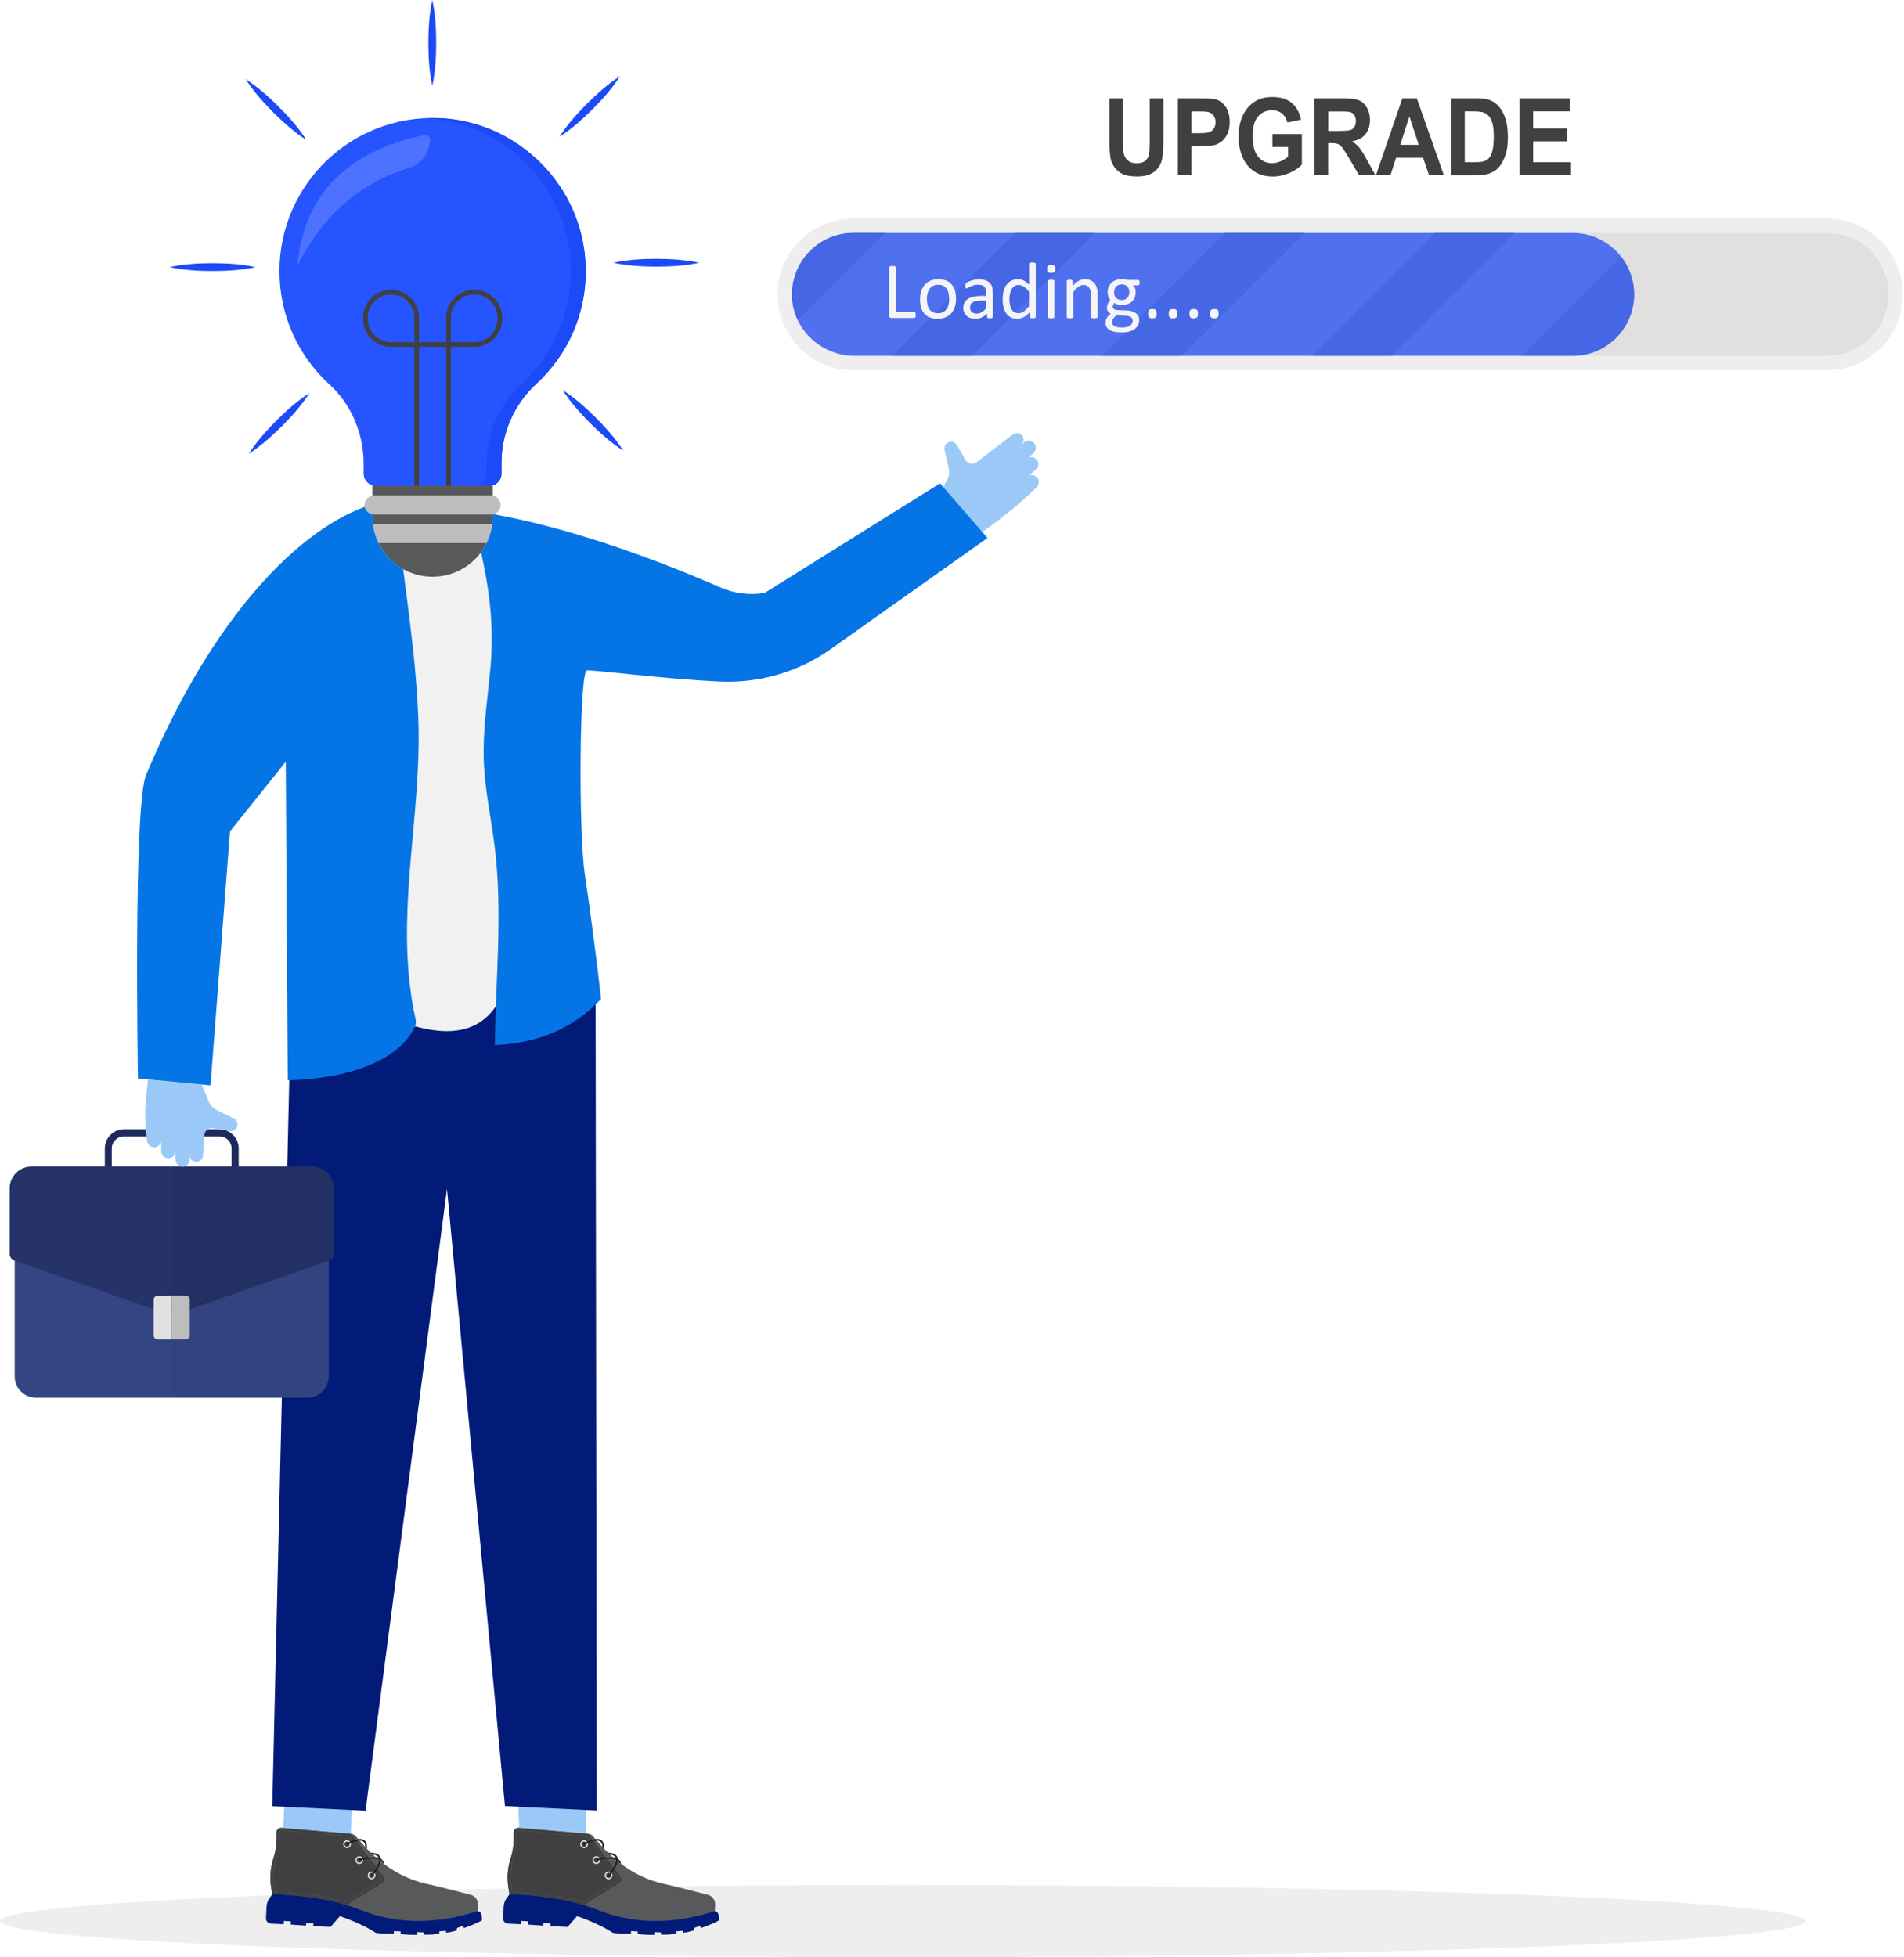 <svg width="253" height="260" viewBox="0 0 253 260" fill="none" xmlns="http://www.w3.org/2000/svg">
<path d="M119.953 259.999C186.201 259.999 239.905 257.853 239.905 255.205C239.905 252.557 186.201 250.41 119.953 250.41C53.705 250.41 0 252.557 0 255.205C0 257.853 53.705 259.999 119.953 259.999Z" fill="#EEEEEE"/>
<path d="M124.68 65.908L125.755 63.925C126.09 63.44 126.204 62.832 126.072 62.259L125.517 59.773C125.411 59.306 125.702 58.83 126.169 58.716C126.557 58.619 126.954 58.795 127.156 59.139L128.284 61.104C128.584 61.624 129.28 61.765 129.756 61.404L134.595 57.711C134.974 57.42 135.512 57.491 135.811 57.861C136.102 58.222 136.067 58.751 135.714 59.068L133.176 61.36L136.049 58.786C136.463 58.416 137.116 58.478 137.451 58.919C137.759 59.324 137.697 59.897 137.31 60.223L132.982 63.925L136.411 60.946C136.807 60.602 137.415 60.646 137.759 61.051C138.094 61.457 138.041 62.056 137.636 62.391L132.947 66.278L136.481 63.325C136.878 62.999 137.459 63.043 137.803 63.431C138.129 63.81 138.103 64.374 137.75 64.727C135.08 67.362 132.312 69.512 128.663 71.927L124.68 65.908Z" fill="#9BC9F7"/>
<path d="M47.051 234.559L38.055 234.125L37.393 247.849L46.39 248.283L47.051 234.559Z" fill="#9BC9F7"/>
<path d="M37.645 249.961L36.191 251.644L35.794 252.2C35.565 252.517 35.433 252.905 35.415 253.292L35.344 254.826C35.327 255.205 35.618 255.531 35.997 255.549L37.698 255.628L37.715 255.196L38.641 255.24L38.623 255.672L40.668 255.813L40.685 255.461L41.646 255.505L41.629 255.892L43.92 255.989L45.163 254.553C46.961 255.17 48.574 255.901 49.94 256.774C50.002 256.827 52.319 256.95 52.328 256.888L52.346 256.545L53.245 256.589L53.227 256.932C53.968 257.021 54.708 257.056 55.431 257.038L55.448 256.677L56.33 256.721L56.312 257.012C57.088 257.047 57.775 256.994 58.365 256.853L58.383 256.571L59.273 256.501L59.264 256.756C59.785 256.712 60.269 256.589 60.736 256.43L60.701 256.139L61.503 255.848L61.653 256.139C62.526 255.831 63.319 255.505 64.006 255.143C64.006 255.143 64.209 253.98 63.486 253.883L54.223 252.411L42.343 250.19L37.645 249.961Z" fill="#021B79"/>
<path d="M35.938 249.036C35.912 249.609 35.947 250.181 36.035 250.754L36.185 251.644C39.772 251.75 43.095 252.182 46.039 253.081C46.647 253.266 47.246 253.469 47.819 253.698C52.763 255.681 57.999 255.655 63.472 253.883L63.516 253.046C63.542 252.429 63.137 251.865 62.529 251.715L58.58 250.71C57.875 250.534 57.17 250.375 56.465 250.208C54.482 249.741 52.666 248.859 51.001 247.608C50.913 247.537 50.816 247.467 50.727 247.396C50.675 247.352 50.622 247.317 50.569 247.273C50.419 248.137 49.529 249.168 49.485 249.221C49.458 249.247 49.414 249.265 49.379 249.256C49.361 249.256 49.344 249.247 49.326 249.23C49.282 249.186 49.273 249.115 49.317 249.071C49.635 248.71 50.322 247.767 50.366 247.097C50.331 247.07 50.287 247.035 50.252 247.009C49.555 246.779 48.374 247 47.881 247.132C47.819 247.15 47.757 247.114 47.74 247.053C47.722 246.991 47.757 246.929 47.819 246.912C47.889 246.894 49.009 246.594 49.899 246.7C49.767 246.586 49.635 246.462 49.502 246.339C49.423 246.259 49.335 246.18 49.256 246.101C49.079 245.933 48.903 245.757 48.727 245.572C48.656 245.501 48.586 245.431 48.515 245.352C48.26 245.078 48.013 244.805 47.766 244.514C47.202 244.532 46.462 244.885 46.153 245.07C46.1 245.105 46.03 245.087 46.003 245.034C45.968 244.981 45.986 244.911 46.039 244.885C46.083 244.858 46.876 244.4 47.59 244.312C47.493 244.197 47.396 244.074 47.299 243.959C47.14 243.765 46.911 243.633 46.656 243.615L37.384 242.822C37.04 242.796 36.749 243.06 36.749 243.395L36.731 244.488C36.714 245.299 36.582 246.11 36.326 246.876C36.106 247.59 35.974 248.313 35.938 249.036Z" fill="#58595B"/>
<path d="M49.332 249.239C49.35 249.256 49.367 249.265 49.385 249.265C49.42 249.274 49.464 249.256 49.491 249.23C49.535 249.177 50.425 248.146 50.575 247.282C50.504 247.229 50.434 247.176 50.372 247.114C50.328 247.775 49.632 248.719 49.323 249.089C49.279 249.124 49.288 249.194 49.332 249.239ZM47.755 247.062C47.772 247.123 47.834 247.159 47.895 247.141C48.389 247.009 49.579 246.788 50.266 247.018C50.152 246.921 50.037 246.815 49.923 246.718C49.032 246.612 47.904 246.912 47.843 246.929C47.772 246.938 47.737 247 47.755 247.062Z" fill="#1F2023"/>
<path d="M46.018 245.052C46.054 245.105 46.115 245.122 46.168 245.087C46.477 244.902 47.217 244.549 47.781 244.532C47.719 244.461 47.666 244.391 47.605 244.32C46.891 244.408 46.106 244.867 46.054 244.893C46.001 244.928 45.983 244.999 46.018 245.052Z" fill="#303030"/>
<path d="M35.938 249.036C35.912 249.609 35.947 250.181 36.035 250.754L36.185 251.644C39.772 251.75 43.095 252.182 46.039 253.081L50.789 250.129C51.062 249.961 51.133 249.591 50.939 249.335L46.664 243.633L37.392 242.84C37.049 242.813 36.758 243.078 36.758 243.413L36.74 244.505C36.723 245.316 36.59 246.127 36.335 246.894C36.106 247.59 35.974 248.313 35.938 249.036Z" fill="#404042"/>
<path d="M46.477 244.039L46.556 243.978L46.503 243.907L46.415 243.898L46.406 244.004H46.45L46.477 244.039Z" fill="#58595B"/>
<path d="M36.44 251.02L36.537 251.002L36.554 251.135L36.458 251.152L36.44 251.02ZM36.396 250.756L36.493 250.738L36.51 250.87L36.413 250.888L36.396 250.756ZM36.352 250.482L36.449 250.465C36.458 250.509 36.458 250.553 36.466 250.597L36.369 250.615C36.369 250.579 36.361 250.535 36.352 250.482ZM36.316 250.218L36.413 250.209C36.422 250.253 36.422 250.297 36.431 250.341L36.334 250.35C36.325 250.306 36.325 250.262 36.316 250.218ZM36.299 249.945L36.396 249.936C36.396 249.98 36.405 250.024 36.405 250.068L36.308 250.077C36.299 250.042 36.299 249.998 36.299 249.945ZM36.281 249.68H36.378C36.378 249.724 36.378 249.768 36.387 249.812L36.29 249.821C36.281 249.768 36.281 249.724 36.281 249.68ZM36.281 249.407H36.378C36.378 249.451 36.378 249.495 36.378 249.539H36.281C36.281 249.495 36.281 249.451 36.281 249.407ZM36.281 249.134H36.378C36.378 249.178 36.378 249.222 36.378 249.266H36.281C36.281 249.231 36.281 249.187 36.281 249.134ZM36.29 249.002C36.29 248.958 36.299 248.914 36.299 248.869L36.396 248.878C36.396 248.922 36.387 248.966 36.387 249.01L36.29 249.002ZM36.308 248.737C36.308 248.693 36.316 248.649 36.316 248.605L36.413 248.614C36.405 248.658 36.405 248.702 36.405 248.746L36.308 248.737ZM36.334 248.464C36.343 248.42 36.343 248.376 36.352 248.332L36.449 248.349C36.44 248.394 36.44 248.438 36.431 248.482L36.334 248.464ZM36.369 248.2C36.378 248.156 36.387 248.111 36.396 248.067L36.493 248.085C36.484 248.129 36.475 248.173 36.475 248.217L36.369 248.2ZM36.422 247.926C36.431 247.882 36.44 247.838 36.449 247.794L36.546 247.812C36.537 247.856 36.528 247.9 36.519 247.944L36.422 247.926ZM36.475 247.662C36.484 247.618 36.493 247.574 36.51 247.53L36.607 247.556C36.599 247.6 36.59 247.644 36.581 247.688L36.475 247.662ZM36.537 247.406C36.546 247.362 36.563 247.318 36.572 247.274L36.669 247.301C36.66 247.345 36.643 247.389 36.634 247.433L36.537 247.406ZM36.616 247.142C36.625 247.098 36.643 247.054 36.66 247.01L36.757 247.045C36.74 247.089 36.731 247.133 36.713 247.168L36.616 247.142ZM36.696 246.886C36.713 246.842 36.722 246.798 36.731 246.763L36.828 246.789C36.819 246.834 36.801 246.878 36.792 246.922L36.696 246.886ZM36.766 246.631C36.775 246.587 36.792 246.543 36.801 246.499L36.898 246.525C36.889 246.569 36.872 246.613 36.863 246.657L36.766 246.631ZM36.837 246.375C36.845 246.331 36.854 246.287 36.863 246.243L36.96 246.261C36.951 246.305 36.942 246.349 36.925 246.393L36.837 246.375ZM36.898 246.111C36.907 246.067 36.916 246.023 36.925 245.979L37.022 245.996C37.013 246.04 37.004 246.084 36.995 246.128L36.898 246.111ZM36.942 245.846C36.951 245.802 36.96 245.758 36.96 245.714L37.057 245.732C37.048 245.776 37.039 245.82 37.03 245.864L36.942 245.846ZM36.986 245.582C36.995 245.538 36.995 245.494 37.004 245.45L37.101 245.459C37.092 245.503 37.092 245.547 37.083 245.591L36.986 245.582ZM37.022 245.318C37.03 245.274 37.03 245.229 37.039 245.185L37.136 245.194C37.136 245.238 37.127 245.282 37.118 245.326L37.022 245.318ZM37.048 245.053C37.048 245.009 37.057 244.965 37.057 244.921L37.154 244.93C37.154 244.974 37.145 245.018 37.145 245.062L37.048 245.053ZM37.066 244.657H37.163C37.163 244.701 37.163 244.745 37.154 244.789H37.057C37.066 244.745 37.066 244.701 37.066 244.657ZM37.075 244.383H37.171V244.516H37.075V244.383ZM37.075 244.119H37.171V244.251H37.075V244.119ZM37.083 243.846H37.18V243.978H37.083V243.846ZM37.083 243.581H37.18V243.714H37.083V243.581ZM46.126 243.978L46.135 243.881L46.267 243.89L46.258 243.987L46.126 243.978ZM45.862 243.951L45.87 243.855L46.003 243.863L45.994 243.96L45.862 243.951ZM45.588 243.934L45.597 243.837L45.729 243.846L45.721 243.943L45.588 243.934ZM45.324 243.907L45.333 243.81L45.465 243.819L45.456 243.916L45.324 243.907ZM45.06 243.89L45.068 243.793L45.201 243.802L45.192 243.899L45.06 243.89ZM44.786 243.863L44.795 243.766L44.927 243.775L44.919 243.872L44.786 243.863ZM44.522 243.837L44.531 243.74L44.663 243.749L44.654 243.846L44.522 243.837ZM44.249 243.819L44.258 243.722L44.39 243.731L44.381 243.828L44.249 243.819ZM43.984 243.793L43.993 243.696L44.125 243.705L44.117 243.802L43.984 243.793ZM43.711 243.775L43.72 243.678L43.852 243.687L43.834 243.784L43.711 243.775ZM37.092 243.44C37.101 243.387 37.118 243.343 37.154 243.299L37.233 243.361C37.215 243.396 37.198 243.423 37.189 243.467L37.092 243.44ZM43.447 243.749L43.456 243.652L43.588 243.661L43.579 243.758L43.447 243.749ZM43.182 243.722L43.191 243.625L43.323 243.634L43.315 243.731L43.182 243.722ZM42.909 243.705L42.918 243.608L43.05 243.617L43.032 243.714L42.909 243.705ZM42.645 243.678L42.654 243.581L42.786 243.59L42.768 243.687L42.645 243.678ZM42.371 243.661L42.38 243.564L42.512 243.573L42.495 243.669L42.371 243.661ZM42.107 243.634L42.116 243.537L42.248 243.546L42.239 243.643L42.107 243.634ZM41.843 243.617L41.851 243.52L41.984 243.528L41.975 243.625L41.843 243.617ZM41.569 243.59L41.578 243.493L41.71 243.502L41.702 243.599L41.569 243.59ZM41.305 243.564L41.314 243.467L41.446 243.476L41.437 243.573L41.305 243.564ZM41.032 243.546L41.041 243.449L41.173 243.458L41.164 243.555L41.032 243.546ZM40.767 243.52L40.776 243.423L40.908 243.431L40.9 243.528L40.767 243.52ZM40.503 243.502L40.512 243.405L40.644 243.414L40.635 243.511L40.503 243.502ZM40.23 243.476L40.239 243.379L40.371 243.387L40.362 243.484L40.23 243.476ZM39.965 243.449L39.974 243.352L40.106 243.361L40.097 243.458L39.965 243.449ZM39.692 243.431L39.701 243.335L39.833 243.343L39.824 243.44L39.692 243.431ZM39.428 243.405L39.437 243.308L39.569 243.317L39.56 243.414L39.428 243.405ZM39.163 243.387L39.172 243.29L39.304 243.299L39.295 243.396L39.163 243.387ZM38.89 243.361L38.899 243.264L39.031 243.273L39.022 243.37L38.89 243.361ZM38.626 243.335L38.635 243.238L38.767 243.246L38.758 243.343L38.626 243.335ZM37.268 243.194C37.312 243.167 37.365 243.149 37.418 243.141L37.427 243.238C37.392 243.246 37.356 243.255 37.321 243.273L37.268 243.194ZM38.352 243.317L38.361 243.22L38.493 243.229L38.485 243.326L38.352 243.317ZM38.088 243.29L38.097 243.194L38.229 243.202L38.22 243.299L38.088 243.29ZM37.815 243.273L37.824 243.176L37.956 243.185L37.947 243.282L37.815 243.273ZM37.55 243.246L37.559 243.149L37.691 243.158L37.683 243.255L37.55 243.246Z" fill="#58595B"/>
<path d="M36.494 251.371L36.609 251.38V251.274H36.582V251.248L36.477 251.266L36.494 251.371Z" fill="#58595B"/>
<path d="M45.626 252.658L45.653 252.561L45.776 252.596L45.75 252.693L45.626 252.658ZM45.371 252.588L45.397 252.491L45.529 252.526L45.503 252.623L45.371 252.588ZM45.115 252.517L45.142 252.42L45.274 252.455L45.247 252.552L45.115 252.517ZM44.859 252.455L44.886 252.358L45.018 252.394L44.992 252.491L44.859 252.455ZM44.604 252.385L44.63 252.288L44.763 252.323L44.736 252.42L44.604 252.385ZM44.348 252.323L44.375 252.226L44.507 252.253L44.48 252.35L44.348 252.323ZM44.093 252.27L44.11 252.173L44.242 252.2L44.216 252.297L44.093 252.27ZM43.828 252.209L43.846 252.112L43.978 252.138L43.961 252.235L43.828 252.209ZM43.573 252.156L43.59 252.059L43.722 252.085L43.705 252.182L43.573 252.156ZM43.317 252.103L43.335 252.006L43.467 252.032L43.449 252.129L43.317 252.103ZM43.053 252.05L43.07 251.953L43.203 251.979L43.185 252.076L43.053 252.05ZM42.797 252.006L42.815 251.909L42.947 251.935L42.929 252.032L42.797 252.006ZM42.533 251.953L42.55 251.856L42.682 251.883L42.665 251.979L42.533 251.953ZM42.268 251.909L42.286 251.812L42.418 251.83L42.401 251.927L42.268 251.909ZM42.013 251.874L42.03 251.777L42.163 251.794L42.145 251.891L42.013 251.874ZM41.748 251.83L41.766 251.733L41.898 251.75L41.88 251.847L41.748 251.83ZM41.484 251.794L41.502 251.697L41.634 251.715L41.616 251.812L41.484 251.794ZM41.228 251.759L41.246 251.662L41.378 251.68L41.361 251.777L41.228 251.759ZM40.964 251.724L40.973 251.627L41.105 251.645L41.096 251.742L40.964 251.724ZM40.7 251.689L40.708 251.592L40.84 251.609L40.832 251.706L40.7 251.689ZM40.435 251.653L40.444 251.556L40.576 251.574L40.567 251.671L40.435 251.653ZM40.171 251.627L40.179 251.53L40.312 251.548L40.303 251.645L40.171 251.627ZM39.906 251.6L39.915 251.504L40.047 251.521L40.038 251.618L39.906 251.6ZM39.651 251.574L39.66 251.477L39.792 251.486L39.783 251.583L39.651 251.574ZM39.386 251.548L39.395 251.451L39.527 251.459L39.519 251.556L39.386 251.548ZM39.122 251.53L39.131 251.433L39.263 251.442L39.254 251.539L39.122 251.53ZM38.857 251.504L38.866 251.407L38.998 251.415L38.99 251.512L38.857 251.504ZM38.593 251.486L38.602 251.389L38.734 251.398L38.725 251.495L38.593 251.486ZM38.329 251.468L38.337 251.371L38.47 251.38L38.461 251.477L38.329 251.468ZM38.064 251.451L38.073 251.354L38.205 251.363L38.196 251.459L38.064 251.451ZM37.8 251.433L37.809 251.336L37.941 251.345L37.932 251.442L37.8 251.433ZM36.742 251.283L36.874 251.292V251.389L36.742 251.38V251.283ZM37.535 251.415L37.544 251.318L37.676 251.327L37.668 251.424L37.535 251.415ZM37.007 251.292L37.139 251.301L37.13 251.398L36.998 251.389L37.007 251.292ZM37.271 251.407L37.28 251.31L37.412 251.318L37.403 251.415L37.271 251.407Z" fill="#58595B"/>
<path d="M45.971 252.755L46.041 252.711L45.989 252.623L45.953 252.649L45.909 252.632L45.883 252.729L45.971 252.755Z" fill="#58595B"/>
<path d="M46.102 252.552L46.216 252.481L46.269 252.569L46.154 252.64L46.102 252.552ZM46.331 252.411L46.445 252.34L46.498 252.428L46.384 252.499L46.331 252.411ZM46.551 252.279L46.666 252.208L46.718 252.296L46.604 252.367L46.551 252.279ZM46.78 252.138L46.895 252.067L46.948 252.155L46.833 252.226L46.78 252.138ZM47.001 251.997L47.115 251.926L47.168 252.014L47.053 252.085L47.001 251.997ZM47.23 251.856L47.344 251.785L47.397 251.873L47.283 251.944L47.23 251.856ZM47.45 251.715L47.565 251.644L47.617 251.732L47.503 251.803L47.45 251.715ZM47.679 251.574L47.794 251.503L47.847 251.591L47.732 251.662L47.679 251.574ZM47.9 251.433L48.014 251.362L48.067 251.45L47.952 251.521L47.9 251.433ZM48.129 251.3L48.243 251.23L48.296 251.318L48.182 251.388L48.129 251.3ZM48.349 251.159L48.464 251.089L48.517 251.177L48.402 251.247L48.349 251.159ZM48.578 251.018L48.693 250.948L48.746 251.036L48.631 251.106L48.578 251.018ZM48.798 250.877L48.913 250.807L48.966 250.895L48.851 250.965L48.798 250.877ZM49.028 250.736L49.142 250.666L49.195 250.754L49.081 250.824L49.028 250.736ZM49.257 250.595L49.371 250.525L49.424 250.613L49.31 250.683L49.257 250.595ZM49.477 250.454L49.592 250.384L49.645 250.472L49.53 250.542L49.477 250.454ZM49.706 250.313L49.821 250.243L49.874 250.331L49.759 250.401L49.706 250.313ZM49.927 250.181L50.041 250.111L50.094 250.199L49.98 250.269L49.927 250.181ZM50.156 250.04L50.27 249.969L50.323 250.058L50.209 250.128L50.156 250.04ZM50.376 249.899L50.491 249.828L50.544 249.917L50.429 249.987L50.376 249.899ZM50.57 249.749C50.588 249.723 50.596 249.696 50.605 249.67C50.605 249.661 50.605 249.652 50.605 249.643L50.702 249.652C50.702 249.661 50.702 249.67 50.702 249.687C50.693 249.732 50.676 249.767 50.658 249.802L50.57 249.749ZM50.561 249.494L50.526 249.441L50.605 249.379L50.641 249.432C50.658 249.45 50.667 249.476 50.685 249.502L50.596 249.538C50.579 249.529 50.57 249.511 50.561 249.494ZM50.358 249.229L50.438 249.167L50.517 249.273L50.438 249.335L50.358 249.229ZM50.2 249.018L50.279 248.956L50.358 249.062L50.279 249.123L50.2 249.018ZM50.041 248.806L50.12 248.744L50.2 248.85L50.12 248.912L50.041 248.806ZM49.883 248.595L49.962 248.533L50.041 248.639L49.962 248.7L49.883 248.595ZM49.724 248.383L49.803 248.321L49.883 248.427L49.803 248.489L49.724 248.383ZM49.565 248.172L49.645 248.11L49.724 248.216L49.645 248.277L49.565 248.172ZM49.407 247.96L49.486 247.898L49.565 248.004L49.486 248.066L49.407 247.96ZM49.248 247.748L49.327 247.687L49.407 247.793L49.327 247.854L49.248 247.748ZM49.089 247.537L49.169 247.475L49.248 247.581L49.169 247.643L49.089 247.537ZM48.931 247.325L49.01 247.264L49.089 247.369L49.01 247.431L48.931 247.325ZM48.772 247.114L48.851 247.052L48.931 247.158L48.851 247.22L48.772 247.114ZM48.613 246.902L48.693 246.841L48.772 246.946L48.693 247.008L48.613 246.902ZM48.455 246.691L48.534 246.629L48.613 246.735L48.534 246.797L48.455 246.691ZM48.296 246.479L48.376 246.418L48.455 246.523L48.376 246.585L48.296 246.479ZM48.138 246.268L48.217 246.206L48.296 246.312L48.217 246.374L48.138 246.268ZM47.979 246.056L48.058 245.995L48.138 246.1L48.058 246.162L47.979 246.056ZM47.82 245.845L47.9 245.783L47.979 245.889L47.9 245.951L47.82 245.845ZM47.662 245.633L47.741 245.572L47.82 245.677L47.741 245.739L47.662 245.633ZM47.503 245.413L47.582 245.351L47.662 245.457L47.582 245.519L47.503 245.413ZM47.344 245.201L47.424 245.14L47.503 245.245L47.424 245.307L47.344 245.201ZM47.186 244.99L47.265 244.928L47.344 245.034L47.265 245.096L47.186 244.99ZM47.027 244.778L47.106 244.717L47.186 244.822L47.106 244.884L47.027 244.778ZM46.868 244.567L46.948 244.505L47.027 244.611L46.948 244.673L46.868 244.567ZM46.71 244.355L46.789 244.294L46.868 244.399L46.789 244.461L46.71 244.355ZM46.551 244.144L46.63 244.082L46.71 244.188L46.63 244.25L46.551 244.144Z" fill="#58595B"/>
<path d="M48.866 249.054C48.91 248.772 49.183 248.587 49.456 248.631C49.738 248.675 49.923 248.949 49.879 249.222C49.835 249.504 49.562 249.689 49.289 249.645C49.007 249.601 48.813 249.336 48.866 249.054ZM49.024 249.081C48.989 249.275 49.121 249.46 49.315 249.486C49.509 249.521 49.694 249.389 49.721 249.195C49.756 249.001 49.624 248.816 49.43 248.79C49.236 248.763 49.051 248.887 49.024 249.081ZM47.235 247.027C47.279 246.745 47.553 246.56 47.826 246.604C48.108 246.648 48.293 246.921 48.249 247.195C48.205 247.477 47.931 247.662 47.658 247.618C47.376 247.574 47.182 247.309 47.235 247.027ZM47.394 247.054C47.359 247.248 47.491 247.433 47.685 247.459C47.879 247.494 48.064 247.362 48.09 247.168C48.125 246.974 47.993 246.789 47.799 246.763C47.605 246.736 47.42 246.86 47.394 247.054Z" fill="#E6E7E8"/>
<path d="M49.321 249.079C49.276 249.124 49.285 249.194 49.329 249.238C49.347 249.256 49.365 249.265 49.382 249.265C49.417 249.273 49.462 249.256 49.488 249.229C49.532 249.176 50.422 248.145 50.572 247.282C50.581 247.255 50.581 247.229 50.581 247.202C50.59 247.105 50.59 247.017 50.581 246.929C50.572 246.832 50.546 246.735 50.502 246.656C50.325 246.312 49.911 246.136 49.25 246.127C49.329 246.206 49.417 246.286 49.497 246.365C49.92 246.4 50.184 246.532 50.299 246.753C50.308 246.77 50.316 246.788 50.325 246.814C50.352 246.894 50.361 246.973 50.361 247.07C50.361 247.088 50.361 247.105 50.361 247.123C50.325 247.766 49.638 248.709 49.321 249.079Z" fill="#1F2023"/>
<path d="M47.755 247.062C47.772 247.123 47.834 247.159 47.895 247.141C48.389 247.009 49.579 246.788 50.266 247.018C50.31 247.026 50.346 247.044 50.381 247.062C50.46 247.097 50.54 247.141 50.593 247.194C50.619 247.22 50.645 247.238 50.663 247.264C50.698 247.308 50.716 247.352 50.742 247.397C50.83 247.467 50.927 247.538 51.016 247.608C51.007 247.423 50.945 247.264 50.839 247.132C50.778 247.053 50.689 246.982 50.601 246.921C50.522 246.877 50.443 246.832 50.346 246.806C50.214 246.762 50.072 246.735 49.923 246.718C49.032 246.612 47.904 246.912 47.843 246.929C47.772 246.938 47.737 247 47.755 247.062Z" fill="#1F2023"/>
<path d="M45.603 244.972C45.62 244.69 45.858 244.47 46.14 244.487C46.422 244.505 46.642 244.743 46.625 245.025C46.607 245.307 46.369 245.527 46.087 245.51C45.805 245.492 45.585 245.254 45.603 244.972ZM45.761 244.981C45.752 245.175 45.902 245.342 46.096 245.351C46.29 245.36 46.458 245.21 46.466 245.016C46.475 244.822 46.325 244.655 46.131 244.646C45.938 244.628 45.77 244.787 45.761 244.981Z" fill="#E6E7E8"/>
<path d="M46.018 245.052C46.054 245.105 46.115 245.123 46.168 245.087C46.477 244.902 47.217 244.55 47.781 244.532C47.975 244.523 48.142 244.559 48.266 244.647C48.451 244.77 48.539 245.017 48.53 245.369C48.601 245.44 48.671 245.519 48.742 245.59C48.795 245.043 48.68 244.664 48.398 244.462C48.187 244.312 47.904 244.285 47.605 244.321C46.891 244.409 46.106 244.867 46.054 244.893C46.001 244.929 45.983 244.999 46.018 245.052Z" fill="#1F2023"/>
<path d="M77.577 234.167L68.664 234.508L69.189 248.239L78.102 247.898L77.577 234.167Z" fill="#9BC9F7"/>
<path d="M69.153 249.961L67.698 251.644L67.302 252.2C67.073 252.517 66.941 252.905 66.923 253.292L66.852 254.826C66.835 255.205 67.126 255.531 67.504 255.549L69.206 255.628L69.223 255.196L70.149 255.24L70.131 255.672L72.176 255.813L72.193 255.461L73.154 255.505L73.136 255.892L75.428 255.989L76.671 254.553C78.469 255.17 80.082 255.901 81.448 256.774C81.509 256.827 83.827 256.95 83.836 256.888L83.854 256.545L84.753 256.589L84.735 256.932C85.475 257.021 86.216 257.056 86.938 257.038L86.956 256.677L87.837 256.721L87.82 257.012C88.595 257.047 89.283 256.994 89.873 256.853L89.891 256.571L90.781 256.501L90.772 256.756C91.292 256.712 91.777 256.589 92.244 256.43L92.209 256.139L93.011 255.848L93.161 256.139C94.033 255.831 94.827 255.505 95.514 255.143C95.514 255.143 95.708 253.98 94.994 253.883L85.731 252.411L73.85 250.199L69.153 249.961Z" fill="#021B79"/>
<path d="M67.454 249.036C67.427 249.609 67.463 250.181 67.551 250.754L67.701 251.644C71.288 251.75 74.611 252.182 77.554 253.081C78.162 253.266 78.762 253.469 79.335 253.698C84.279 255.681 89.514 255.655 94.987 253.883L95.031 253.046C95.058 252.429 94.653 251.865 94.044 251.715L90.096 250.71C89.391 250.534 88.686 250.375 87.981 250.208C85.998 249.741 84.182 248.859 82.516 247.608C82.428 247.537 82.331 247.467 82.243 247.396C82.19 247.352 82.137 247.317 82.084 247.273C81.935 248.137 81.044 249.168 81 249.221C80.974 249.247 80.93 249.265 80.895 249.256C80.877 249.256 80.859 249.247 80.842 249.23C80.798 249.186 80.789 249.115 80.833 249.071C81.15 248.71 81.838 247.767 81.882 247.097C81.846 247.07 81.802 247.035 81.767 247.009C81.071 246.779 79.89 247 79.396 247.132C79.335 247.15 79.273 247.114 79.264 247.053C79.246 246.991 79.282 246.929 79.343 246.912C79.414 246.894 80.533 246.594 81.423 246.7C81.291 246.586 81.159 246.462 81.027 246.339C80.948 246.259 80.859 246.18 80.78 246.101C80.604 245.933 80.427 245.757 80.251 245.572C80.181 245.501 80.11 245.431 80.04 245.352C79.784 245.078 79.537 244.805 79.29 244.514C78.726 244.532 77.986 244.885 77.678 245.07C77.625 245.105 77.554 245.087 77.528 245.034C77.493 244.981 77.51 244.911 77.563 244.885C77.607 244.858 78.4 244.4 79.114 244.312C79.017 244.197 78.92 244.074 78.823 243.959C78.665 243.765 78.436 243.633 78.18 243.615L68.908 242.822C68.564 242.796 68.274 243.06 68.274 243.395L68.256 244.488C68.238 245.299 68.106 246.11 67.85 246.876C67.621 247.59 67.489 248.313 67.454 249.036Z" fill="#58595B"/>
<path d="M80.838 249.239C80.856 249.256 80.873 249.265 80.891 249.265C80.926 249.274 80.97 249.256 80.997 249.23C81.041 249.177 81.931 248.146 82.081 247.282C82.01 247.229 81.949 247.176 81.878 247.114C81.834 247.775 81.138 248.719 80.829 249.089C80.785 249.124 80.794 249.194 80.838 249.239ZM79.252 247.062C79.269 247.123 79.331 247.159 79.384 247.141C79.877 247.009 81.067 246.788 81.755 247.018C81.64 246.921 81.526 246.815 81.411 246.718C80.521 246.612 79.393 246.912 79.331 246.929C79.269 246.938 79.243 247 79.252 247.062Z" fill="#1F2023"/>
<path d="M77.526 245.052C77.561 245.105 77.623 245.122 77.676 245.087C77.984 244.902 78.725 244.549 79.289 244.532C79.227 244.461 79.174 244.391 79.113 244.32C78.399 244.408 77.614 244.867 77.561 244.893C77.508 244.928 77.491 244.999 77.526 245.052Z" fill="#303030"/>
<path d="M67.454 249.036C67.427 249.609 67.463 250.181 67.551 250.754L67.701 251.644C71.288 251.75 74.611 252.182 77.554 253.081L82.305 250.129C82.578 249.961 82.648 249.591 82.455 249.335L78.18 243.633L68.908 242.84C68.564 242.813 68.274 243.078 68.274 243.413L68.256 244.505C68.238 245.316 68.106 246.127 67.85 246.894C67.621 247.59 67.489 248.313 67.454 249.036Z" fill="#404042"/>
<path d="M77.977 244.039L78.056 243.978L78.003 243.907L77.915 243.898L77.906 244.004H77.95L77.977 244.039Z" fill="#58595B"/>
<path d="M67.948 251.018L68.045 251L68.062 251.133L67.965 251.15L67.948 251.018ZM67.904 250.754L68.001 250.736L68.018 250.868L67.921 250.886L67.904 250.754ZM67.868 250.48L67.965 250.463C67.974 250.507 67.974 250.551 67.983 250.595L67.886 250.613C67.877 250.577 67.868 250.533 67.868 250.48ZM67.833 250.216L67.93 250.207C67.939 250.251 67.939 250.295 67.948 250.339L67.851 250.348C67.842 250.304 67.833 250.26 67.833 250.216ZM67.807 249.943L67.904 249.934C67.904 249.978 67.912 250.022 67.912 250.066L67.816 250.075C67.816 250.04 67.816 249.996 67.807 249.943ZM67.798 249.678H67.895C67.895 249.722 67.895 249.766 67.904 249.811L67.807 249.819C67.798 249.766 67.798 249.722 67.798 249.678ZM67.789 249.405H67.886C67.886 249.449 67.886 249.493 67.886 249.537H67.789C67.789 249.493 67.789 249.449 67.789 249.405ZM67.798 249.132H67.895C67.895 249.176 67.895 249.22 67.895 249.264H67.798C67.789 249.229 67.789 249.185 67.798 249.132ZM67.798 249C67.798 248.956 67.807 248.912 67.807 248.867L67.904 248.876C67.904 248.92 67.895 248.964 67.895 249.009L67.798 249ZM67.816 248.735C67.816 248.691 67.824 248.647 67.824 248.603L67.921 248.612C67.912 248.656 67.912 248.7 67.912 248.744L67.816 248.735ZM67.851 248.462C67.86 248.418 67.86 248.374 67.868 248.33L67.965 248.347C67.957 248.392 67.957 248.436 67.948 248.48L67.851 248.462ZM67.886 248.198C67.895 248.154 67.904 248.11 67.904 248.065L68.001 248.083C67.992 248.127 67.983 248.171 67.983 248.215L67.886 248.198ZM67.93 247.924C67.939 247.88 67.948 247.836 67.957 247.792L68.053 247.81C68.045 247.854 68.036 247.898 68.027 247.942L67.93 247.924ZM67.983 247.66C67.992 247.616 68.001 247.572 68.018 247.528L68.115 247.554C68.106 247.598 68.097 247.642 68.08 247.686L67.983 247.66ZM68.053 247.404C68.062 247.36 68.08 247.316 68.089 247.272L68.186 247.299C68.177 247.343 68.159 247.387 68.15 247.431L68.053 247.404ZM68.124 247.14C68.133 247.096 68.15 247.052 68.168 247.008L68.265 247.043C68.247 247.087 68.239 247.131 68.221 247.166L68.124 247.14ZM68.203 246.884C68.221 246.84 68.23 246.796 68.239 246.761L68.335 246.787C68.327 246.832 68.309 246.876 68.3 246.92L68.203 246.884ZM68.283 246.629C68.291 246.585 68.309 246.541 68.318 246.497L68.415 246.523C68.406 246.567 68.388 246.611 68.38 246.655L68.283 246.629ZM68.353 246.373C68.362 246.329 68.371 246.285 68.38 246.241L68.477 246.259C68.468 246.303 68.459 246.347 68.45 246.391L68.353 246.373ZM68.406 246.109C68.415 246.065 68.424 246.021 68.433 245.977L68.529 245.994C68.521 246.038 68.512 246.082 68.503 246.126L68.406 246.109ZM68.459 245.844C68.468 245.8 68.477 245.756 68.477 245.712L68.573 245.73C68.565 245.774 68.556 245.818 68.547 245.862L68.459 245.844ZM68.503 245.58C68.512 245.536 68.512 245.492 68.521 245.448L68.618 245.457C68.609 245.501 68.609 245.545 68.6 245.589L68.503 245.58ZM68.538 245.316C68.547 245.272 68.547 245.227 68.556 245.183L68.653 245.192C68.653 245.236 68.644 245.28 68.635 245.324L68.538 245.316ZM68.556 245.051C68.556 245.007 68.565 244.963 68.565 244.919L68.662 244.928C68.662 244.972 68.653 245.016 68.653 245.06L68.556 245.051ZM68.582 244.655H68.679C68.679 244.699 68.679 244.743 68.67 244.787H68.573C68.573 244.743 68.573 244.699 68.582 244.655ZM68.582 244.381H68.679V244.514H68.582V244.381ZM68.591 244.117H68.688V244.249H68.591V244.117ZM68.591 243.844H68.688V243.976H68.591V243.844ZM68.6 243.579H68.697V243.712H68.6V243.579ZM77.643 243.976L77.651 243.879L77.784 243.888L77.775 243.985L77.643 243.976ZM77.369 243.95L77.378 243.853L77.51 243.861L77.502 243.958L77.369 243.95ZM77.105 243.932L77.114 243.835L77.246 243.844L77.237 243.941L77.105 243.932ZM76.841 243.905L76.849 243.809L76.982 243.817L76.973 243.914L76.841 243.905ZM76.567 243.888L76.576 243.791L76.708 243.8L76.7 243.897L76.567 243.888ZM76.303 243.861L76.312 243.764L76.444 243.773L76.435 243.87L76.303 243.861ZM76.03 243.835L76.039 243.738L76.171 243.747L76.162 243.844L76.03 243.835ZM75.765 243.817L75.774 243.72L75.906 243.729L75.897 243.826L75.765 243.817ZM75.492 243.791L75.501 243.694L75.633 243.703L75.624 243.8L75.492 243.791ZM75.228 243.773L75.237 243.676L75.369 243.685L75.351 243.782L75.228 243.773ZM68.609 243.438C68.618 243.385 68.635 243.341 68.67 243.297L68.75 243.359C68.732 243.394 68.715 243.421 68.706 243.465L68.609 243.438ZM74.963 243.747L74.972 243.65L75.104 243.659L75.096 243.756L74.963 243.747ZM74.69 243.72L74.699 243.623L74.831 243.632L74.822 243.729L74.69 243.72ZM74.426 243.703L74.434 243.606L74.567 243.615L74.549 243.712L74.426 243.703ZM74.153 243.676L74.161 243.579L74.293 243.588L74.276 243.685L74.153 243.676ZM73.888 243.659L73.897 243.562L74.029 243.571L74.011 243.667L73.888 243.659ZM73.624 243.632L73.632 243.535L73.765 243.544L73.756 243.641L73.624 243.632ZM73.35 243.615L73.359 243.518L73.491 243.526L73.483 243.623L73.35 243.615ZM73.086 243.588L73.095 243.491L73.227 243.5L73.218 243.597L73.086 243.588ZM72.813 243.562L72.822 243.465L72.954 243.474L72.945 243.571L72.813 243.562ZM72.548 243.544L72.557 243.447L72.689 243.456L72.681 243.553L72.548 243.544ZM72.284 243.518L72.293 243.421L72.425 243.43L72.416 243.526L72.284 243.518ZM72.011 243.5L72.02 243.403L72.152 243.412L72.143 243.509L72.011 243.5ZM71.746 243.474L71.755 243.377L71.887 243.385L71.879 243.482L71.746 243.474ZM71.473 243.447L71.482 243.35L71.614 243.359L71.605 243.456L71.473 243.447ZM71.209 243.43L71.218 243.333L71.35 243.341L71.341 243.438L71.209 243.43ZM70.944 243.403L70.953 243.306L71.085 243.315L71.076 243.412L70.944 243.403ZM70.671 243.385L70.68 243.288L70.812 243.297L70.803 243.394L70.671 243.385ZM70.407 243.359L70.415 243.262L70.548 243.271L70.539 243.368L70.407 243.359ZM70.133 243.333L70.142 243.236L70.275 243.244L70.266 243.341L70.133 243.333ZM68.776 243.192C68.82 243.165 68.873 243.147 68.926 243.139L68.935 243.236C68.9 243.244 68.864 243.253 68.829 243.271L68.776 243.192ZM69.869 243.315L69.878 243.218L70.01 243.227L70.001 243.324L69.869 243.315ZM69.596 243.288L69.605 243.192L69.737 243.2L69.728 243.297L69.596 243.288ZM69.331 243.271L69.34 243.174L69.472 243.183L69.464 243.28L69.331 243.271ZM69.058 243.244L69.067 243.147L69.199 243.156L69.19 243.253L69.058 243.244Z" fill="#58595B"/>
<path d="M68.01 251.371L68.116 251.38L68.124 251.274H68.098L68.089 251.248L67.992 251.266L68.01 251.371Z" fill="#58595B"/>
<path d="M77.134 252.658L77.16 252.561L77.293 252.596L77.266 252.693L77.134 252.658ZM76.879 252.588L76.905 252.491L77.037 252.526L77.011 252.623L76.879 252.588ZM76.623 252.517L76.649 252.42L76.781 252.455L76.755 252.552L76.623 252.517ZM76.367 252.455L76.394 252.358L76.526 252.394L76.499 252.491L76.367 252.455ZM76.112 252.385L76.138 252.288L76.27 252.323L76.244 252.42L76.112 252.385ZM75.856 252.323L75.882 252.226L76.015 252.253L75.988 252.35L75.856 252.323ZM75.592 252.27L75.618 252.173L75.75 252.2L75.724 252.297L75.592 252.27ZM75.336 252.209L75.354 252.112L75.486 252.138L75.468 252.235L75.336 252.209ZM75.081 252.156L75.098 252.059L75.23 252.085L75.213 252.182L75.081 252.156ZM74.816 252.103L74.834 252.006L74.966 252.032L74.948 252.129L74.816 252.103ZM74.561 252.05L74.578 251.953L74.71 251.979L74.693 252.076L74.561 252.05ZM74.296 252.006L74.314 251.909L74.446 251.935L74.428 252.032L74.296 252.006ZM74.04 251.953L74.058 251.856L74.19 251.883L74.173 251.979L74.04 251.953ZM73.776 251.909L73.794 251.812L73.926 251.83L73.908 251.927L73.776 251.909ZM73.512 251.874L73.529 251.777L73.662 251.794L73.644 251.891L73.512 251.874ZM73.256 251.83L73.274 251.733L73.406 251.75L73.388 251.847L73.256 251.83ZM72.992 251.794L73.009 251.697L73.141 251.715L73.124 251.812L72.992 251.794ZM72.727 251.759L72.745 251.662L72.877 251.68L72.859 251.777L72.727 251.759ZM72.463 251.724L72.472 251.627L72.604 251.645L72.595 251.742L72.463 251.724ZM72.207 251.689L72.216 251.592L72.348 251.609L72.34 251.706L72.207 251.689ZM71.943 251.653L71.952 251.556L72.084 251.574L72.075 251.671L71.943 251.653ZM71.678 251.627L71.687 251.53L71.82 251.548L71.811 251.645L71.678 251.627ZM71.414 251.6L71.423 251.504L71.555 251.521L71.546 251.618L71.414 251.6ZM71.15 251.574L71.159 251.477L71.291 251.486L71.282 251.583L71.15 251.574ZM70.885 251.548L70.894 251.451L71.026 251.459L71.017 251.556L70.885 251.548ZM70.621 251.53L70.63 251.433L70.762 251.442L70.753 251.539L70.621 251.53ZM70.356 251.504L70.365 251.407L70.498 251.415L70.489 251.512L70.356 251.504ZM70.092 251.486L70.101 251.389L70.233 251.398L70.224 251.495L70.092 251.486ZM69.828 251.468L69.836 251.371L69.969 251.38L69.96 251.477L69.828 251.468ZM69.563 251.451L69.572 251.354L69.704 251.363L69.695 251.459L69.563 251.451ZM69.299 251.433L69.308 251.336L69.44 251.345L69.431 251.442L69.299 251.433ZM68.25 251.283L68.382 251.292V251.389L68.25 251.38V251.283ZM69.034 251.415L69.043 251.318L69.175 251.327L69.167 251.424L69.034 251.415ZM68.514 251.292L68.647 251.301L68.638 251.398L68.506 251.389L68.514 251.292ZM68.77 251.407L68.779 251.31L68.911 251.318L68.902 251.415L68.77 251.407Z" fill="#58595B"/>
<path d="M77.47 252.755L77.549 252.711L77.496 252.623L77.461 252.649L77.417 252.632L77.391 252.729L77.47 252.755Z" fill="#58595B"/>
<path d="M77.617 252.552L77.732 252.481L77.785 252.569L77.67 252.64L77.617 252.552ZM77.838 252.411L77.952 252.34L78.005 252.428L77.89 252.499L77.838 252.411ZM78.067 252.279L78.181 252.208L78.234 252.296L78.12 252.367L78.067 252.279ZM78.287 252.138L78.402 252.067L78.454 252.155L78.34 252.226L78.287 252.138ZM78.516 251.997L78.631 251.926L78.684 252.014L78.569 252.085L78.516 251.997ZM78.737 251.856L78.851 251.785L78.904 251.873L78.789 251.944L78.737 251.856ZM78.966 251.715L79.08 251.644L79.133 251.732L79.019 251.803L78.966 251.715ZM79.186 251.574L79.301 251.503L79.353 251.591L79.239 251.662L79.186 251.574ZM79.415 251.433L79.53 251.362L79.583 251.45L79.468 251.521L79.415 251.433ZM79.635 251.3L79.75 251.23L79.803 251.318L79.688 251.388L79.635 251.3ZM79.865 251.159L79.979 251.089L80.032 251.177L79.918 251.247L79.865 251.159ZM80.094 251.018L80.208 250.948L80.261 251.036L80.147 251.106L80.094 251.018ZM80.314 250.877L80.429 250.807L80.482 250.895L80.367 250.965L80.314 250.877ZM80.543 250.736L80.658 250.666L80.711 250.754L80.596 250.824L80.543 250.736ZM80.764 250.595L80.878 250.525L80.931 250.613L80.817 250.683L80.764 250.595ZM80.993 250.454L81.107 250.384L81.16 250.472L81.046 250.542L80.993 250.454ZM81.213 250.313L81.328 250.243L81.381 250.331L81.266 250.401L81.213 250.313ZM81.442 250.181L81.557 250.111L81.61 250.199L81.495 250.269L81.442 250.181ZM81.663 250.04L81.777 249.969L81.83 250.058L81.716 250.128L81.663 250.04ZM81.892 249.899L82.006 249.828L82.059 249.917L81.945 249.987L81.892 249.899ZM82.077 249.749C82.094 249.723 82.103 249.696 82.112 249.67C82.112 249.661 82.112 249.652 82.112 249.643L82.209 249.652C82.209 249.661 82.209 249.67 82.2 249.687C82.191 249.732 82.174 249.767 82.156 249.802L82.077 249.749ZM82.068 249.494L82.033 249.441L82.112 249.379L82.147 249.432C82.165 249.45 82.174 249.476 82.191 249.502L82.103 249.538C82.094 249.529 82.077 249.511 82.068 249.494ZM81.874 249.229L81.954 249.167L82.033 249.273L81.954 249.335L81.874 249.229ZM81.716 249.018L81.795 248.956L81.874 249.062L81.795 249.123L81.716 249.018ZM81.557 248.806L81.636 248.744L81.716 248.85L81.636 248.912L81.557 248.806ZM81.398 248.595L81.478 248.533L81.557 248.639L81.478 248.7L81.398 248.595ZM81.24 248.383L81.319 248.321L81.398 248.427L81.319 248.489L81.24 248.383ZM81.081 248.172L81.16 248.11L81.24 248.216L81.16 248.277L81.081 248.172ZM80.922 247.96L81.002 247.898L81.081 248.004L81.002 248.066L80.922 247.96ZM80.764 247.748L80.843 247.687L80.922 247.793L80.843 247.854L80.764 247.748ZM80.605 247.537L80.684 247.475L80.764 247.581L80.684 247.643L80.605 247.537ZM80.446 247.325L80.526 247.264L80.605 247.369L80.526 247.431L80.446 247.325ZM80.288 247.114L80.367 247.052L80.446 247.158L80.367 247.22L80.288 247.114ZM80.129 246.902L80.208 246.841L80.288 246.946L80.208 247.008L80.129 246.902ZM79.97 246.691L80.05 246.629L80.129 246.735L80.05 246.797L79.97 246.691ZM79.812 246.479L79.891 246.418L79.97 246.523L79.891 246.585L79.812 246.479ZM79.653 246.268L79.732 246.206L79.812 246.312L79.732 246.374L79.653 246.268ZM79.495 246.056L79.574 245.995L79.653 246.1L79.574 246.162L79.495 246.056ZM79.327 245.845L79.406 245.783L79.486 245.889L79.406 245.951L79.327 245.845ZM79.168 245.633L79.248 245.572L79.327 245.677L79.248 245.739L79.168 245.633ZM79.01 245.413L79.089 245.351L79.168 245.457L79.089 245.519L79.01 245.413ZM78.851 245.201L78.93 245.14L79.01 245.245L78.93 245.307L78.851 245.201ZM78.692 244.99L78.772 244.928L78.851 245.034L78.772 245.096L78.692 244.99ZM78.534 244.778L78.613 244.717L78.692 244.822L78.613 244.884L78.534 244.778ZM78.375 244.567L78.454 244.505L78.534 244.611L78.454 244.673L78.375 244.567ZM78.216 244.355L78.296 244.294L78.375 244.399L78.296 244.461L78.216 244.355ZM78.058 244.144L78.137 244.082L78.216 244.188L78.137 244.25L78.058 244.144Z" fill="#58595B"/>
<path d="M80.364 249.054C80.408 248.772 80.681 248.587 80.954 248.631C81.236 248.675 81.421 248.949 81.377 249.222C81.333 249.504 81.06 249.689 80.787 249.645C80.505 249.601 80.32 249.336 80.364 249.054ZM80.522 249.081C80.487 249.275 80.619 249.46 80.813 249.486C81.007 249.521 81.192 249.389 81.219 249.195C81.254 249.001 81.121 248.816 80.928 248.79C80.743 248.763 80.557 248.887 80.522 249.081ZM78.733 247.027C78.777 246.745 79.05 246.56 79.323 246.604C79.606 246.648 79.791 246.921 79.747 247.195C79.703 247.477 79.429 247.662 79.156 247.618C78.874 247.574 78.689 247.309 78.733 247.027ZM78.892 247.054C78.856 247.248 78.989 247.433 79.183 247.459C79.376 247.494 79.561 247.362 79.588 247.168C79.623 246.974 79.491 246.789 79.297 246.763C79.112 246.736 78.927 246.86 78.892 247.054Z" fill="#E6E7E8"/>
<path d="M80.828 249.081C80.784 249.126 80.793 249.196 80.837 249.24C80.855 249.258 80.872 249.267 80.89 249.267C80.925 249.275 80.969 249.258 80.996 249.231C81.04 249.178 81.93 248.147 82.08 247.283C82.089 247.257 82.089 247.231 82.089 247.204C82.097 247.107 82.097 247.019 82.089 246.931C82.08 246.834 82.053 246.737 82.009 246.658C81.833 246.314 81.419 246.138 80.758 246.129C80.837 246.208 80.925 246.288 81.005 246.367C81.428 246.402 81.692 246.534 81.807 246.755C81.815 246.772 81.824 246.79 81.833 246.816C81.859 246.896 81.868 246.975 81.868 247.072C81.868 247.09 81.868 247.107 81.868 247.125C81.833 247.768 81.146 248.711 80.828 249.081Z" fill="#1F2023"/>
<path d="M79.252 247.064C79.269 247.125 79.331 247.16 79.384 247.143C79.877 247.011 81.067 246.79 81.755 247.019C81.799 247.028 81.834 247.046 81.869 247.064C81.949 247.099 82.028 247.143 82.081 247.196C82.107 247.222 82.134 247.24 82.151 247.266C82.187 247.31 82.213 247.354 82.231 247.398C82.319 247.469 82.416 247.539 82.504 247.61C82.495 247.425 82.433 247.266 82.328 247.134C82.266 247.055 82.178 246.984 82.081 246.923C82.001 246.878 81.922 246.834 81.825 246.808C81.693 246.764 81.552 246.737 81.402 246.72C80.512 246.614 79.384 246.914 79.322 246.931C79.269 246.94 79.243 247.002 79.252 247.064Z" fill="#1F2023"/>
<path d="M77.103 244.972C77.12 244.69 77.358 244.47 77.64 244.487C77.922 244.505 78.142 244.743 78.125 245.025C78.107 245.307 77.869 245.527 77.587 245.51C77.305 245.492 77.085 245.254 77.103 244.972ZM77.261 244.981C77.252 245.175 77.402 245.342 77.596 245.351C77.79 245.36 77.957 245.21 77.966 245.016C77.975 244.822 77.825 244.655 77.631 244.646C77.438 244.628 77.27 244.787 77.261 244.981Z" fill="#E6E7E8"/>
<path d="M77.526 245.052C77.561 245.105 77.623 245.123 77.676 245.087C77.984 244.902 78.725 244.55 79.289 244.532C79.483 244.523 79.65 244.559 79.774 244.647C79.959 244.77 80.047 245.017 80.038 245.369C80.109 245.44 80.179 245.519 80.249 245.59C80.302 245.043 80.188 244.664 79.906 244.462C79.694 244.312 79.412 244.285 79.113 244.321C78.399 244.409 77.614 244.867 77.561 244.893C77.508 244.929 77.491 244.999 77.526 245.052Z" fill="#1F2023"/>
<path d="M38.639 134.892L36.18 239.95L48.572 240.549L59.395 157.939L67.098 239.932L79.296 240.523L79.137 128.229L57.059 124.562L38.639 134.892Z" fill="#021B79"/>
<path d="M50.371 70.411L52.504 66.33C55.412 70.384 58.823 71.081 62.798 67.855L73.595 84.865L69.963 92.63L69.276 120.507L65.874 133.71C63.512 137.147 59.731 137.597 55.157 136.345L50.045 132.802L43.065 104.96L43.047 93.229C43.047 93.229 45.4 85.015 45.779 84.601C46.158 84.177 50.371 70.411 50.371 70.411Z" fill="#F1F1F2"/>
<path d="M31.707 157.949H13.93V152.573C13.93 151.171 15.075 150.025 16.477 150.025H29.168C30.57 150.025 31.715 151.171 31.715 152.573V157.949H31.707ZM14.864 157.015H30.772V152.581C30.772 151.691 30.05 150.968 29.16 150.968H16.468C15.578 150.968 14.855 151.691 14.855 152.581V157.015H14.864Z" fill="#1D2A5B"/>
<path d="M43.682 156.688V182.855C43.682 184.415 42.421 185.675 40.861 185.675H22.82C16.43 175.601 15.822 165.898 22.82 156.688H43.682Z" fill="#33437F"/>
<path d="M22.824 156.688V185.675H4.773C3.213 185.675 1.953 184.415 1.953 182.855V156.688H22.824Z" fill="#344583"/>
<path d="M44.365 157.878V166.586C44.365 166.974 44.127 167.326 43.748 167.45L22.825 174.783C18.012 167.635 19.052 161.139 22.825 154.961H41.448C43.061 154.961 44.365 156.274 44.365 157.878Z" fill="#233063"/>
<path d="M22.822 154.961V174.783L1.898 167.45C1.528 167.318 1.281 166.974 1.281 166.586V157.878C1.281 156.265 2.594 154.961 4.199 154.961H22.822Z" fill="#253368"/>
<path d="M25.218 172.64V177.408C25.218 177.699 24.98 177.928 24.698 177.928H22.82V172.111H24.698C24.98 172.12 25.218 172.358 25.218 172.64Z" fill="#BDBDBD"/>
<path d="M22.819 172.121V177.938H20.942C20.651 177.938 20.422 177.709 20.422 177.418V172.65C20.422 172.359 20.651 172.13 20.942 172.13H22.819V172.121Z" fill="#E0E0E0"/>
<path d="M26.808 144.084L27.68 146.164C27.857 146.728 28.253 147.195 28.782 147.459L31.065 148.588C31.497 148.799 31.682 149.319 31.479 149.76C31.311 150.121 30.924 150.324 30.536 150.262L28.297 149.901C27.698 149.804 27.16 150.253 27.143 150.862L26.975 153.506C26.957 153.982 26.57 154.361 26.094 154.361C25.627 154.361 25.239 153.999 25.212 153.532L25.027 150.121L25.23 153.973C25.256 154.528 24.807 154.995 24.243 154.977C23.741 154.96 23.335 154.554 23.317 154.052L23.159 148.358L23.317 152.897C23.335 153.426 22.921 153.867 22.383 153.876C21.855 153.885 21.423 153.462 21.423 152.942L21.343 146.851L21.423 151.461C21.431 151.972 21.026 152.404 20.515 152.422C20.012 152.439 19.589 152.069 19.537 151.567C19.157 147.83 19.228 147.768 19.651 143.414L26.808 144.084Z" fill="#9BC9F7"/>
<path d="M65.483 60.32V68.614C65.483 70.394 64.901 72.034 63.923 73.364C62.469 75.33 60.124 76.617 57.48 76.617C56.053 76.617 54.722 76.246 53.567 75.594C51.117 74.228 49.469 71.611 49.469 68.614V60.32H65.483Z" fill="#58595B"/>
<path d="M77.825 35.352C78.028 41.539 75.463 47.127 71.277 50.978C68.342 53.684 66.641 57.483 66.641 61.475V62.912C66.641 63.82 65.909 64.551 65.001 64.551H49.956C49.049 64.551 48.317 63.82 48.317 62.912V61.607C48.317 57.615 46.713 53.755 43.769 51.066C39.689 47.347 37.133 41.988 37.133 36.031C37.133 24.511 46.704 15.222 58.321 15.689C68.897 16.112 77.481 24.767 77.825 35.352Z" fill="#2654FF"/>
<path d="M71.273 50.978C68.339 53.684 66.638 57.483 66.638 61.475V62.912C66.638 63.82 65.906 64.551 64.998 64.551H63.033C63.941 64.551 64.672 63.82 64.672 62.912V61.475C64.672 57.474 66.373 53.684 69.308 50.978C73.495 47.118 76.05 41.53 75.848 35.352C75.522 24.811 67.008 16.182 56.484 15.689C57.084 15.662 57.692 15.654 58.309 15.68C68.894 16.103 77.478 24.767 77.813 35.352C78.016 41.539 75.46 47.127 71.273 50.978Z" fill="#1C4AF7"/>
<path d="M65.264 72.148H49.69C48.994 72.148 48.43 71.584 48.43 70.887C48.43 70.191 48.994 69.627 49.69 69.627H65.264C65.96 69.627 66.524 70.191 66.524 70.887C66.524 71.584 65.96 72.148 65.264 72.148Z" fill="#BDBDBD"/>
<path d="M59.903 64.551H59.286V46.078H55.681V64.56H55.064V46.078H51.962C49.908 46.078 48.242 44.412 48.242 42.358V42.217C48.242 40.164 49.908 38.498 51.962 38.498C54.015 38.498 55.681 40.164 55.681 42.217V45.461H59.286V42.217C59.286 40.164 60.951 38.498 63.005 38.498C65.058 38.498 66.724 40.164 66.724 42.217V42.358C66.724 44.412 65.058 46.078 63.005 46.078H59.903V64.551ZM59.903 45.461H63.005C64.715 45.461 66.107 44.068 66.107 42.358V42.217C66.107 40.508 64.715 39.115 63.005 39.115C61.295 39.115 59.903 40.508 59.903 42.217V45.461ZM51.962 39.106C50.252 39.106 48.859 40.499 48.859 42.209V42.35C48.859 44.059 50.252 45.452 51.962 45.452H55.064V42.209C55.064 40.499 53.671 39.106 51.962 39.106Z" fill="#404042"/>
<path d="M57.158 18.764L56.99 19.505C56.682 20.844 55.677 21.902 54.355 22.307C48.115 24.202 43.021 28.327 39.469 35.413C40.359 26.406 45.462 20.227 56.355 17.953C56.84 17.857 57.272 18.279 57.158 18.764Z" fill="#4D72FF"/>
<path d="M57.441 0C57.855 1.886 57.952 3.79 57.961 5.702C57.952 7.615 57.855 9.519 57.441 11.405C57.026 9.519 56.93 7.615 56.921 5.702C56.93 3.79 57.026 1.886 57.441 0ZM32.639 10.515C34.261 11.555 35.68 12.832 37.046 14.181C38.395 15.547 39.673 16.957 40.713 18.588C39.082 17.548 37.672 16.27 36.306 14.921C34.957 13.555 33.679 12.136 32.639 10.515ZM22.539 35.483C24.425 35.069 26.329 34.972 28.241 34.963C30.154 34.972 32.058 35.069 33.944 35.483C32.058 35.898 30.154 35.995 28.241 36.003C26.329 35.995 24.425 35.898 22.539 35.483ZM33.054 60.285C34.094 58.663 35.372 57.244 36.72 55.878C38.086 54.529 39.496 53.252 41.127 52.212C40.087 53.842 38.809 55.252 37.46 56.618C36.086 57.967 34.675 59.245 33.054 60.285ZM82.824 59.879C81.202 58.839 79.783 57.561 78.417 56.213C77.069 54.847 75.791 53.437 74.751 51.806C76.381 52.846 77.791 54.124 79.157 55.473C80.506 56.839 81.784 58.249 82.824 59.879ZM92.924 34.902C91.038 35.316 89.134 35.413 87.222 35.422C85.309 35.413 83.406 35.316 81.519 34.902C83.406 34.487 85.309 34.391 87.222 34.382C89.134 34.399 91.038 34.496 92.924 34.902ZM82.41 10.1C81.37 11.722 80.092 13.141 78.743 14.507C77.377 15.856 75.967 17.134 74.336 18.174C75.376 16.543 76.654 15.133 78.003 13.767C79.369 12.427 80.788 11.149 82.41 10.1Z" fill="#1C4AF7"/>
<path d="M55.007 134.388C55.122 134.97 55.421 135.772 55.157 136.345C51.658 143.66 38.261 143.493 38.235 143.493L37.971 101.197L30.558 110.451L27.976 144.189L18.334 143.272C18.334 143.272 17.699 107.031 19.409 102.959C28.188 81.983 39.839 69.97 49.472 66.991V68.613C49.472 71.618 51.129 74.227 53.571 75.593C54.461 82.573 55.457 89.58 55.615 96.578C55.862 108.23 52.989 119.828 54.54 131.471C54.663 132.449 54.813 133.428 55.007 134.388ZM131.218 71.468L110.383 86.231C106.055 89.298 100.82 90.805 95.523 90.541C87.697 90.153 78.592 88.937 77.984 89.078C76.997 89.298 76.856 110.292 77.702 116.074C78.513 121.609 79.245 127.161 79.87 132.714C76.23 136.583 71.515 138.601 65.76 138.839C65.839 130.131 66.817 121.256 65.742 112.566C65.213 108.274 64.226 104.096 64.261 99.734C64.279 96.005 64.843 92.312 65.178 88.602C65.592 83.975 65.204 79.603 64.279 75.073C64.165 74.5 64.05 73.936 63.926 73.363C64.905 72.032 65.487 70.384 65.487 68.613V68.296C70.14 69.115 80.628 71.451 95.761 78.052C97.594 78.854 99.63 79.101 101.596 78.775L124.908 64.215L131.218 71.468Z" fill="#0575E6"/>
<path d="M65.264 68.349H49.69C48.994 68.349 48.43 67.785 48.43 67.088C48.43 66.392 48.994 65.828 49.69 65.828H65.264C65.96 65.828 66.524 66.392 66.524 67.088C66.524 67.785 65.96 68.349 65.264 68.349Z" fill="#BDBDBD"/>
<path d="M242.759 49.189H113.411C107.841 49.189 103.328 44.676 103.328 39.106C103.328 33.536 107.841 29.023 113.411 29.023H242.759C248.329 29.023 252.841 33.536 252.841 39.106C252.833 44.676 248.32 49.189 242.759 49.189Z" fill="#EEEEEE"/>
<path d="M113.412 47.276C108.909 47.276 105.242 43.609 105.242 39.106C105.242 34.602 108.909 30.936 113.412 30.936H242.76C247.264 30.936 250.93 34.602 250.93 39.106C250.93 43.609 247.264 47.276 242.76 47.276H113.412Z" fill="#E0E0E0"/>
<path d="M217.134 39.107C217.134 43.619 213.476 47.277 208.964 47.277H113.583C110.269 47.277 107.334 45.347 106.004 42.526C105.545 41.566 105.281 40.49 105.246 39.362C105.113 34.744 108.824 30.945 113.407 30.945H208.964C211.572 30.945 213.899 32.17 215.398 34.074C216.482 35.458 217.134 37.212 217.134 39.107Z" fill="#5071EF"/>
<path d="M117.585 30.943L106.004 42.524C105.545 41.564 105.281 40.488 105.246 39.36C105.113 34.742 108.824 30.943 113.407 30.943H117.585Z" fill="#4567E5"/>
<path d="M145.461 30.943L129.121 47.275H118.562L134.894 30.943H145.461Z" fill="#4567E5"/>
<path d="M173.336 30.943L156.996 47.275H146.438L162.769 30.943H173.336Z" fill="#4567E5"/>
<path d="M201.21 30.943L184.879 47.275H174.32L190.652 30.943H201.21Z" fill="#4567E5"/>
<path d="M217.134 39.105C217.134 43.617 213.477 47.275 208.964 47.275H202.195L215.398 34.072C216.482 35.456 217.134 37.21 217.134 39.105Z" fill="#4567E5"/>
<path d="M121.677 41.847C121.677 41.918 121.677 41.98 121.668 42.024C121.659 42.068 121.65 42.112 121.633 42.147C121.615 42.182 121.598 42.209 121.571 42.218C121.545 42.235 121.518 42.244 121.492 42.244H118.46C118.381 42.244 118.301 42.218 118.231 42.165C118.16 42.112 118.125 42.015 118.125 41.874V35.511C118.125 35.484 118.134 35.458 118.143 35.44C118.16 35.422 118.178 35.405 118.213 35.387C118.248 35.378 118.292 35.361 118.354 35.352C118.416 35.343 118.486 35.334 118.574 35.334C118.663 35.334 118.733 35.334 118.795 35.352C118.857 35.361 118.901 35.37 118.936 35.387C118.971 35.396 118.998 35.414 119.006 35.44C119.024 35.458 119.024 35.484 119.024 35.511V41.451H121.483C121.518 41.451 121.545 41.46 121.562 41.477C121.589 41.495 121.606 41.513 121.624 41.548C121.642 41.574 121.65 41.618 121.659 41.671C121.677 41.715 121.677 41.777 121.677 41.847ZM127.036 39.671C127.036 40.058 126.983 40.42 126.886 40.746C126.78 41.072 126.63 41.354 126.427 41.592C126.225 41.83 125.969 42.015 125.661 42.147C125.352 42.279 125 42.35 124.594 42.35C124.198 42.35 123.863 42.288 123.563 42.174C123.272 42.059 123.025 41.883 122.831 41.662C122.638 41.442 122.488 41.169 122.4 40.852C122.303 40.534 122.259 40.173 122.259 39.767C122.259 39.38 122.311 39.018 122.408 38.692C122.505 38.366 122.664 38.084 122.867 37.846C123.069 37.608 123.325 37.423 123.625 37.291C123.933 37.159 124.286 37.097 124.691 37.097C125.088 37.097 125.423 37.159 125.722 37.273C126.013 37.388 126.26 37.564 126.454 37.785C126.648 38.005 126.798 38.278 126.894 38.595C126.983 38.913 127.036 39.274 127.036 39.671ZM126.128 39.732C126.128 39.477 126.101 39.23 126.057 39.001C126.013 38.772 125.934 38.569 125.819 38.393C125.705 38.216 125.555 38.084 125.37 37.978C125.185 37.881 124.947 37.828 124.665 37.828C124.4 37.828 124.18 37.873 123.995 37.97C123.81 38.058 123.651 38.19 123.528 38.357C123.404 38.525 123.316 38.727 123.254 38.957C123.193 39.186 123.166 39.441 123.166 39.715C123.166 39.979 123.193 40.226 123.237 40.455C123.281 40.684 123.369 40.887 123.475 41.054C123.589 41.222 123.739 41.363 123.924 41.46C124.109 41.557 124.347 41.61 124.629 41.61C124.885 41.61 125.105 41.566 125.299 41.468C125.484 41.38 125.643 41.248 125.766 41.081C125.89 40.913 125.978 40.719 126.031 40.49C126.092 40.261 126.128 40.005 126.128 39.732ZM131.918 42.121C131.918 42.165 131.901 42.191 131.874 42.218C131.848 42.235 131.804 42.253 131.76 42.262C131.707 42.271 131.636 42.279 131.539 42.279C131.451 42.279 131.372 42.271 131.319 42.262C131.266 42.253 131.222 42.235 131.196 42.218C131.169 42.2 131.16 42.165 131.16 42.121V41.645C130.949 41.865 130.72 42.041 130.464 42.165C130.208 42.288 129.935 42.35 129.653 42.35C129.398 42.35 129.177 42.315 128.974 42.253C128.772 42.191 128.596 42.094 128.454 41.971C128.313 41.847 128.199 41.698 128.12 41.513C128.04 41.336 127.996 41.125 127.996 40.896C127.996 40.631 128.049 40.393 128.164 40.191C128.269 39.997 128.428 39.829 128.64 39.697C128.842 39.565 129.098 39.468 129.398 39.406C129.697 39.344 130.032 39.309 130.402 39.309H131.063V38.939C131.063 38.754 131.046 38.595 131.002 38.454C130.966 38.313 130.896 38.199 130.817 38.102C130.728 38.005 130.614 37.934 130.482 37.89C130.341 37.846 130.173 37.82 129.97 37.82C129.759 37.82 129.565 37.846 129.389 37.899C129.221 37.952 129.063 38.005 128.939 38.066C128.807 38.128 128.701 38.181 128.613 38.234C128.525 38.287 128.463 38.313 128.419 38.313C128.393 38.313 128.366 38.304 128.349 38.296C128.331 38.278 128.305 38.26 128.296 38.234C128.278 38.208 128.269 38.172 128.261 38.128C128.252 38.084 128.252 38.031 128.252 37.978C128.252 37.89 128.261 37.82 128.269 37.767C128.278 37.714 128.313 37.67 128.358 37.617C128.402 37.573 128.49 37.52 128.604 37.458C128.719 37.397 128.851 37.344 129.01 37.291C129.16 37.238 129.327 37.194 129.512 37.167C129.688 37.132 129.873 37.115 130.059 37.115C130.402 37.115 130.693 37.15 130.931 37.229C131.169 37.309 131.363 37.423 131.513 37.573C131.663 37.723 131.768 37.908 131.839 38.137C131.909 38.357 131.936 38.622 131.936 38.921V42.121H131.918ZM131.046 39.935H130.297C130.059 39.935 129.847 39.953 129.671 39.997C129.494 40.041 129.345 40.094 129.23 40.173C129.116 40.252 129.027 40.349 128.974 40.464C128.922 40.578 128.895 40.702 128.895 40.852C128.895 41.098 128.974 41.292 129.133 41.442C129.292 41.592 129.512 41.662 129.794 41.662C130.023 41.662 130.235 41.601 130.438 41.486C130.631 41.372 130.843 41.187 131.054 40.949V39.935H131.046ZM137.621 42.112C137.621 42.138 137.612 42.165 137.603 42.182C137.594 42.2 137.568 42.218 137.541 42.235C137.515 42.244 137.471 42.262 137.418 42.262C137.365 42.271 137.312 42.271 137.242 42.271C137.171 42.271 137.109 42.271 137.057 42.262C137.004 42.253 136.968 42.244 136.933 42.235C136.898 42.227 136.88 42.209 136.863 42.182C136.845 42.165 136.845 42.138 136.845 42.112V41.477C136.589 41.751 136.334 41.962 136.061 42.112C135.787 42.262 135.497 42.341 135.17 42.341C134.818 42.341 134.518 42.271 134.271 42.138C134.025 42.006 133.822 41.821 133.672 41.583C133.522 41.354 133.408 41.081 133.337 40.764C133.267 40.446 133.231 40.12 133.231 39.776C133.231 39.362 133.276 38.992 133.364 38.666C133.452 38.331 133.584 38.049 133.76 37.82C133.937 37.591 134.148 37.406 134.404 37.282C134.659 37.159 134.959 37.097 135.294 37.097C135.576 37.097 135.831 37.159 136.061 37.282C136.29 37.406 136.519 37.582 136.748 37.82V35.044C136.748 35.017 136.757 34.991 136.766 34.973C136.774 34.947 136.801 34.929 136.836 34.92C136.871 34.911 136.916 34.894 136.968 34.885C137.021 34.876 137.092 34.867 137.18 34.867C137.268 34.867 137.339 34.876 137.4 34.885C137.453 34.894 137.497 34.902 137.532 34.92C137.568 34.929 137.585 34.947 137.603 34.973C137.621 34.999 137.629 35.017 137.629 35.044V42.112H137.621ZM136.739 38.754C136.501 38.463 136.272 38.234 136.052 38.084C135.831 37.934 135.602 37.855 135.356 37.855C135.135 37.855 134.941 37.908 134.791 38.014C134.633 38.119 134.509 38.26 134.412 38.437C134.316 38.613 134.245 38.807 134.201 39.027C134.157 39.248 134.13 39.468 134.13 39.697C134.13 39.935 134.148 40.173 134.183 40.402C134.219 40.631 134.289 40.834 134.377 41.019C134.465 41.195 134.589 41.345 134.747 41.451C134.897 41.557 135.091 41.61 135.32 41.61C135.435 41.61 135.549 41.592 135.655 41.566C135.761 41.53 135.876 41.477 135.99 41.407C136.105 41.336 136.219 41.239 136.343 41.116C136.466 41.001 136.598 40.852 136.739 40.675V38.754ZM140.221 35.722C140.221 35.925 140.185 36.066 140.106 36.145C140.027 36.216 139.886 36.26 139.674 36.26C139.471 36.26 139.33 36.224 139.251 36.154C139.172 36.084 139.137 35.942 139.137 35.74C139.137 35.537 139.172 35.396 139.251 35.317C139.33 35.246 139.471 35.202 139.683 35.202C139.886 35.202 140.027 35.237 140.106 35.308C140.177 35.378 140.221 35.519 140.221 35.722ZM140.115 42.112C140.115 42.138 140.106 42.165 140.097 42.182C140.08 42.2 140.062 42.218 140.027 42.235C139.991 42.253 139.947 42.262 139.894 42.271C139.842 42.279 139.762 42.279 139.674 42.279C139.586 42.279 139.516 42.279 139.463 42.271C139.41 42.262 139.357 42.253 139.33 42.235C139.295 42.218 139.278 42.2 139.26 42.182C139.251 42.165 139.242 42.138 139.242 42.112V37.335C139.242 37.309 139.251 37.291 139.26 37.264C139.269 37.247 139.295 37.229 139.33 37.212C139.366 37.194 139.41 37.185 139.463 37.176C139.516 37.167 139.586 37.167 139.674 37.167C139.762 37.167 139.833 37.167 139.894 37.176C139.947 37.185 139.991 37.194 140.027 37.212C140.062 37.229 140.08 37.247 140.097 37.264C140.115 37.282 140.115 37.309 140.115 37.335V42.112ZM145.852 42.112C145.852 42.138 145.844 42.165 145.835 42.182C145.817 42.2 145.8 42.218 145.764 42.235C145.729 42.253 145.685 42.262 145.632 42.271C145.579 42.279 145.509 42.279 145.421 42.279C145.332 42.279 145.262 42.279 145.2 42.271C145.147 42.262 145.103 42.253 145.068 42.235C145.033 42.218 145.015 42.2 144.998 42.182C144.98 42.165 144.98 42.138 144.98 42.112V39.318C144.98 39.045 144.962 38.825 144.918 38.657C144.874 38.49 144.812 38.349 144.733 38.225C144.654 38.102 144.548 38.014 144.416 37.952C144.284 37.89 144.134 37.855 143.966 37.855C143.746 37.855 143.526 37.934 143.305 38.084C143.085 38.243 142.856 38.472 142.618 38.772V42.112C142.618 42.138 142.609 42.165 142.6 42.182C142.583 42.2 142.565 42.218 142.53 42.235C142.494 42.253 142.45 42.262 142.398 42.271C142.345 42.279 142.265 42.279 142.177 42.279C142.089 42.279 142.019 42.279 141.966 42.271C141.913 42.262 141.86 42.253 141.833 42.235C141.798 42.218 141.781 42.2 141.763 42.182C141.754 42.165 141.745 42.138 141.745 42.112V37.335C141.745 37.309 141.754 37.282 141.763 37.264C141.772 37.247 141.798 37.229 141.825 37.212C141.86 37.194 141.895 37.185 141.948 37.176C142.001 37.167 142.063 37.167 142.142 37.167C142.221 37.167 142.283 37.167 142.336 37.176C142.389 37.185 142.424 37.194 142.459 37.212C142.486 37.229 142.512 37.247 142.521 37.264C142.53 37.282 142.539 37.309 142.539 37.335V37.97C142.812 37.67 143.076 37.45 143.341 37.309C143.605 37.167 143.878 37.097 144.151 37.097C144.469 37.097 144.742 37.15 144.953 37.256C145.174 37.361 145.35 37.511 145.482 37.688C145.615 37.864 145.711 38.075 145.773 38.322C145.835 38.569 145.861 38.86 145.861 39.195V42.112H145.852ZM151.44 37.555C151.44 37.679 151.423 37.767 151.387 37.82C151.352 37.873 151.308 37.899 151.255 37.899H150.568C150.691 38.022 150.779 38.163 150.832 38.322C150.885 38.472 150.903 38.639 150.903 38.807C150.903 39.08 150.859 39.327 150.77 39.538C150.682 39.75 150.559 39.926 150.391 40.076C150.224 40.226 150.03 40.332 149.801 40.411C149.572 40.49 149.325 40.526 149.043 40.526C148.849 40.526 148.664 40.499 148.488 40.446C148.311 40.393 148.179 40.332 148.082 40.252C148.021 40.314 147.968 40.385 147.924 40.473C147.88 40.552 147.862 40.649 147.862 40.755C147.862 40.878 147.924 40.984 148.038 41.063C148.153 41.142 148.303 41.187 148.497 41.195L149.748 41.248C149.986 41.257 150.206 41.292 150.4 41.345C150.594 41.407 150.77 41.486 150.911 41.592C151.052 41.698 151.167 41.83 151.255 41.989C151.335 42.147 151.379 42.332 151.379 42.535C151.379 42.755 151.334 42.967 151.238 43.161C151.149 43.355 151.008 43.531 150.815 43.681C150.629 43.831 150.383 43.945 150.092 44.033C149.801 44.121 149.448 44.166 149.052 44.166C148.664 44.166 148.338 44.13 148.065 44.069C147.791 44.007 147.571 43.91 147.395 43.804C147.219 43.69 147.095 43.557 147.016 43.399C146.937 43.24 146.901 43.073 146.901 42.888C146.901 42.773 146.919 42.658 146.945 42.544C146.972 42.438 147.016 42.332 147.078 42.227C147.139 42.13 147.21 42.033 147.298 41.944C147.386 41.856 147.483 41.768 147.598 41.68C147.421 41.592 147.298 41.477 147.21 41.345C147.13 41.213 147.086 41.063 147.086 40.913C147.086 40.702 147.13 40.508 147.219 40.332C147.307 40.164 147.412 40.005 147.545 39.873C147.439 39.741 147.351 39.591 147.28 39.433C147.219 39.265 147.183 39.071 147.183 38.833C147.183 38.56 147.227 38.313 147.324 38.102C147.412 37.89 147.545 37.705 147.703 37.555C147.862 37.406 148.065 37.291 148.294 37.212C148.523 37.132 148.77 37.088 149.043 37.088C149.184 37.088 149.325 37.097 149.448 37.115C149.572 37.132 149.695 37.15 149.801 37.185H151.246C151.308 37.185 151.352 37.212 151.379 37.273C151.423 37.344 151.44 37.432 151.44 37.555ZM150.506 42.597C150.506 42.394 150.418 42.235 150.25 42.121C150.083 42.006 149.854 41.953 149.572 41.944L148.338 41.9C148.223 41.989 148.135 42.077 148.056 42.156C147.985 42.235 147.924 42.315 147.88 42.385C147.836 42.456 147.809 42.526 147.791 42.597C147.774 42.667 147.765 42.738 147.765 42.817C147.765 43.046 147.88 43.222 148.118 43.337C148.347 43.452 148.673 43.513 149.096 43.513C149.36 43.513 149.581 43.487 149.766 43.434C149.942 43.381 150.092 43.311 150.198 43.231C150.303 43.143 150.383 43.046 150.436 42.94C150.488 42.835 150.506 42.711 150.506 42.597ZM150.065 38.807C150.065 38.481 149.977 38.225 149.801 38.049C149.625 37.864 149.369 37.776 149.043 37.776C148.876 37.776 148.726 37.802 148.602 37.864C148.479 37.917 148.373 37.996 148.285 38.093C148.206 38.19 148.144 38.304 148.1 38.437C148.056 38.569 148.038 38.701 148.038 38.842C148.038 39.159 148.126 39.406 148.303 39.582C148.479 39.759 148.735 39.856 149.052 39.856C149.228 39.856 149.378 39.829 149.501 39.776C149.625 39.724 149.73 39.644 149.819 39.547C149.898 39.45 149.96 39.336 150.004 39.212C150.048 39.08 150.065 38.948 150.065 38.807ZM153.697 41.662C153.697 41.918 153.652 42.086 153.573 42.165C153.494 42.244 153.335 42.288 153.124 42.288C152.912 42.288 152.762 42.244 152.683 42.165C152.604 42.086 152.56 41.918 152.56 41.68C152.56 41.425 152.604 41.266 152.683 41.178C152.762 41.098 152.921 41.054 153.141 41.054C153.353 41.054 153.503 41.098 153.582 41.178C153.652 41.257 153.697 41.425 153.697 41.662ZM156.438 41.662C156.438 41.918 156.393 42.086 156.314 42.165C156.235 42.244 156.076 42.288 155.865 42.288C155.653 42.288 155.503 42.244 155.424 42.165C155.345 42.086 155.301 41.918 155.301 41.68C155.301 41.425 155.345 41.266 155.424 41.178C155.503 41.098 155.662 41.054 155.882 41.054C156.094 41.054 156.244 41.098 156.323 41.178C156.402 41.257 156.438 41.425 156.438 41.662ZM159.187 41.662C159.187 41.918 159.143 42.086 159.064 42.165C158.985 42.244 158.826 42.288 158.615 42.288C158.403 42.288 158.253 42.244 158.174 42.165C158.095 42.086 158.05 41.918 158.05 41.68C158.05 41.425 158.095 41.266 158.174 41.178C158.253 41.098 158.412 41.054 158.632 41.054C158.844 41.054 158.993 41.098 159.073 41.178C159.143 41.257 159.187 41.425 159.187 41.662ZM161.928 41.662C161.928 41.918 161.884 42.086 161.805 42.165C161.726 42.244 161.567 42.288 161.356 42.288C161.144 42.288 160.994 42.244 160.915 42.165C160.836 42.086 160.791 41.918 160.791 41.68C160.791 41.425 160.836 41.266 160.915 41.178C160.994 41.098 161.153 41.054 161.373 41.054C161.585 41.054 161.734 41.098 161.814 41.178C161.884 41.257 161.928 41.425 161.928 41.662Z" fill="#F5F5F5"/>
<path d="M147.414 13.063H149.23V18.598C149.23 19.479 149.256 20.043 149.3 20.308C149.379 20.722 149.565 21.057 149.855 21.312C150.146 21.568 150.552 21.692 151.054 21.692C151.574 21.692 151.962 21.568 152.217 21.33C152.482 21.092 152.641 20.801 152.693 20.449C152.746 20.096 152.773 19.523 152.773 18.712V13.063H154.588V18.43C154.588 19.655 154.535 20.519 154.438 21.03C154.342 21.533 154.156 21.965 153.892 22.308C153.628 22.652 153.275 22.934 152.834 23.137C152.394 23.34 151.812 23.445 151.107 23.445C150.243 23.445 149.6 23.331 149.15 23.11C148.701 22.89 148.357 22.59 148.102 22.229C147.846 21.868 147.67 21.489 147.59 21.101C147.476 20.519 147.414 19.655 147.414 18.51V13.063ZM156.51 23.278V13.063H159.427C160.529 13.063 161.251 13.116 161.586 13.213C162.106 13.363 162.529 13.698 162.882 14.209C163.226 14.72 163.402 15.381 163.402 16.201C163.402 16.826 163.305 17.355 163.102 17.778C162.899 18.201 162.644 18.545 162.335 18.783C162.027 19.021 161.71 19.188 161.392 19.268C160.961 19.365 160.335 19.418 159.506 19.418H158.325V23.269H156.51V23.278ZM158.325 14.79V17.69H159.321C160.035 17.69 160.52 17.637 160.758 17.532C160.996 17.426 161.19 17.258 161.322 17.029C161.454 16.8 161.525 16.535 161.525 16.236C161.525 15.866 161.428 15.557 161.234 15.319C161.04 15.081 160.802 14.923 160.502 14.87C160.282 14.826 159.85 14.799 159.198 14.799H158.325V14.79ZM169.078 19.523V17.805H172.991V21.877C172.612 22.291 172.057 22.661 171.334 22.978C170.611 23.296 169.88 23.454 169.139 23.454C168.196 23.454 167.377 23.234 166.681 22.784C165.984 22.335 165.455 21.692 165.103 20.863C164.75 20.035 164.574 19.127 164.574 18.14C164.574 17.073 164.768 16.13 165.165 15.302C165.561 14.473 166.134 13.839 166.892 13.398C167.465 13.063 168.188 12.887 169.043 12.887C170.162 12.887 171.034 13.151 171.66 13.689C172.286 14.218 172.691 14.958 172.876 15.892L171.07 16.271C170.946 15.769 170.708 15.372 170.356 15.081C170.003 14.79 169.571 14.649 169.043 14.649C168.249 14.649 167.615 14.931 167.148 15.504C166.681 16.077 166.443 16.923 166.443 18.052C166.443 19.268 166.681 20.175 167.156 20.775C167.632 21.383 168.249 21.683 169.025 21.683C169.404 21.683 169.783 21.595 170.171 21.427C170.55 21.26 170.885 21.048 171.158 20.81V19.515H169.078V19.523ZM174.674 23.278V13.063H178.499C179.46 13.063 180.156 13.151 180.597 13.336C181.038 13.521 181.382 13.847 181.646 14.315C181.91 14.782 182.043 15.319 182.043 15.927C182.043 16.694 181.84 17.329 181.443 17.822C181.047 18.325 180.456 18.633 179.663 18.765C180.06 19.03 180.377 19.312 180.632 19.62C180.888 19.929 181.232 20.484 181.664 21.277L182.765 23.269H180.588L179.275 21.048C178.808 20.255 178.491 19.753 178.314 19.55C178.147 19.347 177.962 19.197 177.768 19.127C177.574 19.047 177.274 19.012 176.851 19.012H176.481V23.278H174.674ZM176.49 17.39H177.838C178.711 17.39 179.257 17.346 179.469 17.267C179.689 17.188 179.857 17.038 179.98 16.835C180.104 16.633 180.165 16.377 180.165 16.068C180.165 15.725 180.086 15.451 179.918 15.24C179.76 15.028 179.531 14.896 179.231 14.843C179.081 14.817 178.641 14.808 177.909 14.808H176.49V17.39ZM191.861 23.278H189.887L189.102 20.96H185.506L184.766 23.278H182.836L186.344 13.063H188.265L191.861 23.278ZM188.521 19.241L187.278 15.451L186.062 19.241H188.521ZM192.822 13.063H196.144C196.893 13.063 197.466 13.125 197.854 13.257C198.383 13.433 198.832 13.75 199.211 14.2C199.59 14.649 199.872 15.205 200.075 15.857C200.269 16.509 200.366 17.311 200.366 18.272C200.366 19.109 200.278 19.841 200.093 20.449C199.864 21.189 199.546 21.797 199.132 22.256C198.815 22.608 198.392 22.872 197.854 23.066C197.449 23.207 196.92 23.287 196.25 23.287H192.83V13.063H192.822ZM194.637 14.79V21.55H195.994C196.506 21.55 196.867 21.515 197.096 21.453C197.387 21.374 197.634 21.224 197.828 21.03C198.022 20.828 198.18 20.502 198.304 20.043C198.427 19.585 198.489 18.959 198.489 18.175C198.489 17.382 198.427 16.782 198.304 16.359C198.18 15.936 198.013 15.61 197.784 15.372C197.563 15.134 197.281 14.976 196.946 14.887C196.691 14.826 196.197 14.79 195.457 14.79H194.637ZM201.908 23.278V13.063H208.58V14.79H203.724V17.055H208.245V18.774H203.724V21.55H208.748V23.269H201.908V23.278Z" fill="#404042"/>
</svg>
